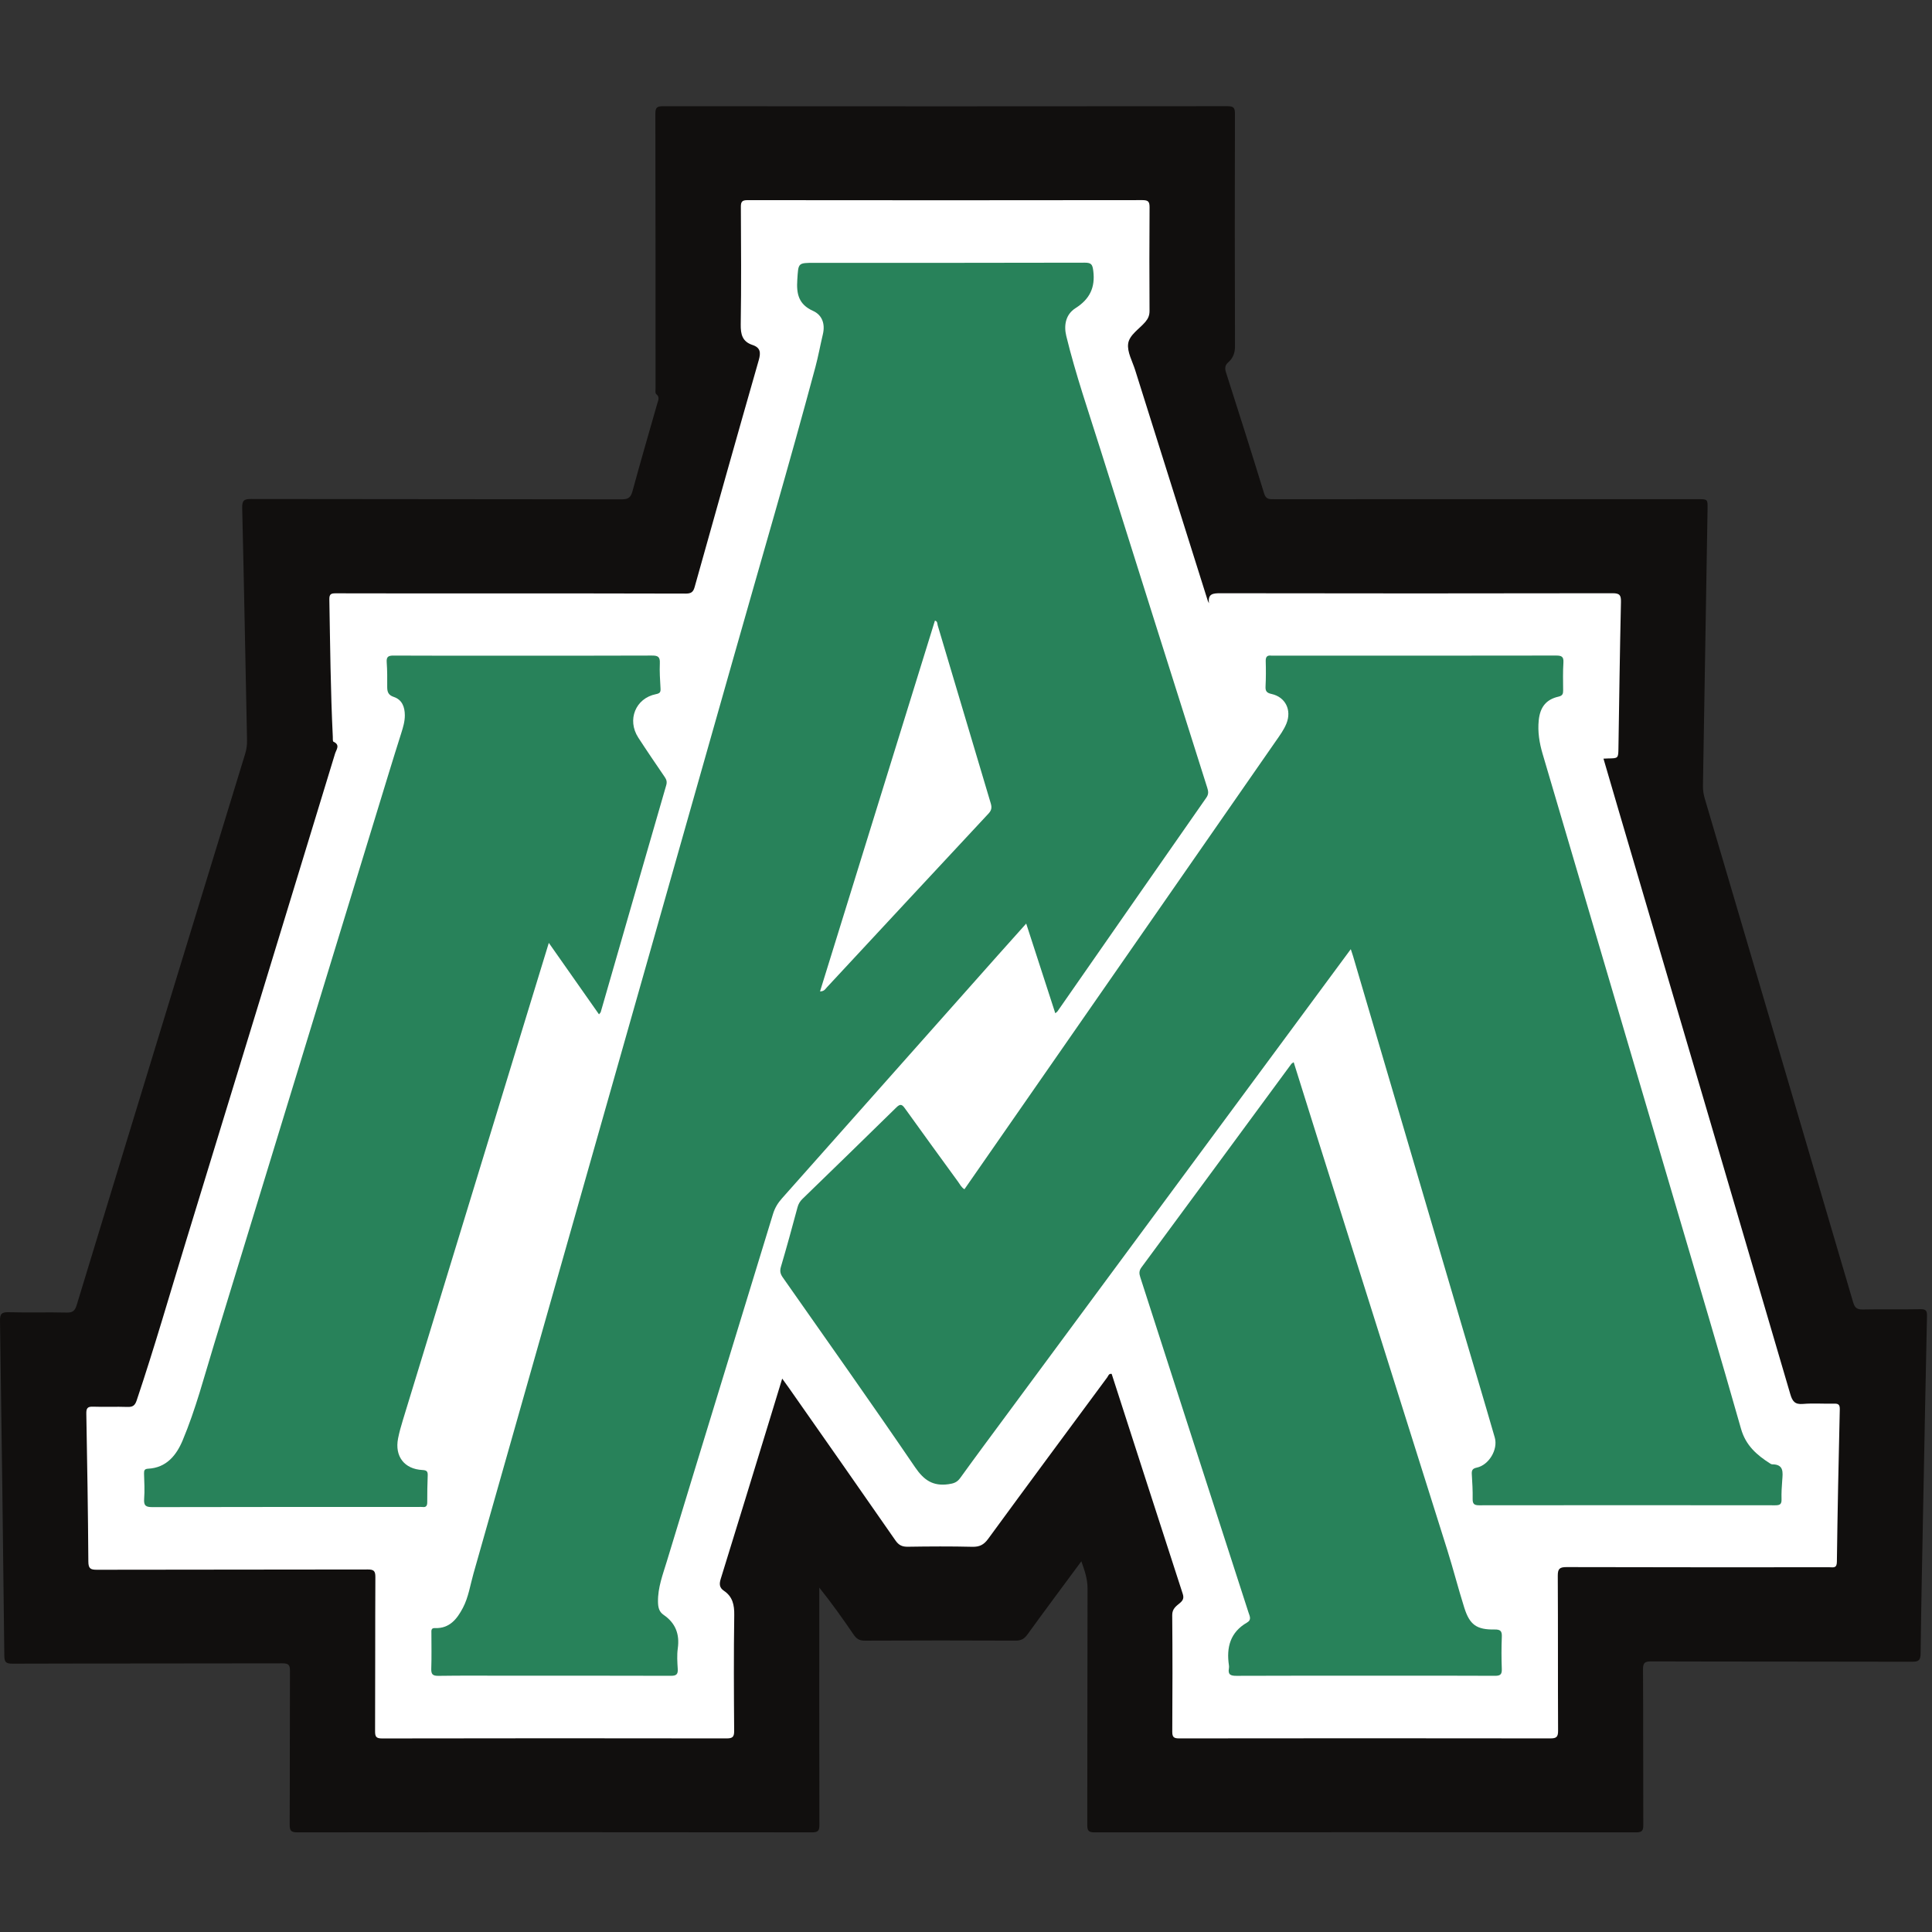 <?xml version="1.0" encoding="UTF-8"?>
<svg width="200px" height="200px" viewBox="0 0 200 200" version="1.1" xmlns="http://www.w3.org/2000/svg" xmlns:xlink="http://www.w3.org/1999/xlink">
    <rect x="0" y="0" width="200" height="200" fill="#333333" stroke="none"/>
    <!-- Generator: Sketch 51.3 (57544) - http://www.bohemiancoding.com/sketch -->
    <title>ark-monticello</title>
    <desc>Created with Sketch.</desc>
    <defs></defs>
    <g id="ark-monticello" stroke="none" stroke-width="1" fill="none" fill-rule="evenodd">
        <g id="ark-monticello_BGL" transform="translate(0, 10)">
            <g id="ark-monticello">
                <g id="g10" transform="translate(99.917, 90.025) scale(-1, 1) rotate(-180) translate(-99.917, -90.025) translate(0, 0.364)" fill-rule="nonzero">
                    <g id="g12">
                        <path d="M111.941,28.062 C110.031,25.477 108.179,22.999 106.367,20.494 C106.039,20.04 105.716,19.847 105.147,19.849 C99.933,19.872 94.72,19.874 89.506,19.847 C88.951,19.845 88.654,20.047 88.362,20.478 C87.248,22.114 86.1,23.729 84.811,25.338 C84.811,25.069 84.811,24.8 84.811,24.531 C84.811,16.617 84.805,8.704 84.823,0.791 C84.825,0.197 84.711,-2.54109884e-21 84.063,0.001 C66.303,0.022 48.545,0.022 30.786,-2.54109884e-21 C30.097,-0.001 29.984,0.2 29.987,0.834 C30.014,6.127 29.992,11.42 30.017,16.713 C30.02,17.331 29.872,17.498 29.239,17.497 C19.923,17.474 10.606,17.491 1.291,17.462 C0.571,17.459 0.454,17.659 0.447,18.327 C0.321,29.865 0.172,41.404 0.001,52.94 C-0.01,53.657 0.156,53.867 0.89,53.846 C2.9,53.791 4.913,53.859 6.924,53.809 C7.556,53.793 7.773,54.038 7.94,54.589 C11.377,65.884 14.827,77.175 18.278,88.466 C20.641,96.195 23.008,103.923 25.379,111.649 C25.52,112.11 25.583,112.567 25.573,113.051 C25.407,121.069 25.264,129.086 25.072,137.102 C25.053,137.9 25.277,138.031 26.017,138.03 C38.8,138.006 51.583,138.018 64.367,137.995 C65.044,137.994 65.3,138.193 65.475,138.839 C66.298,141.871 67.179,144.887 68.04,147.909 C68.139,148.253 68.326,148.58 67.926,148.897 C67.815,148.985 67.862,149.292 67.862,149.499 C67.859,158.974 67.866,168.449 67.843,177.924 C67.842,178.57 68.036,178.69 68.636,178.69 C88.115,178.675 107.594,178.674 127.074,178.693 C127.715,178.694 127.842,178.51 127.84,177.906 C127.82,169.887 127.816,161.867 127.845,153.848 C127.848,153.143 127.649,152.619 127.15,152.181 C126.807,151.879 126.777,151.568 126.916,151.133 C128.253,146.958 129.579,142.779 130.866,138.589 C131.051,137.991 131.403,138.008 131.862,138.008 C146.497,138.012 161.134,138.012 175.77,138.012 C176.778,138.012 176.781,138.012 176.766,137.012 C176.609,127.459 176.453,117.907 176.289,108.355 C176.281,107.897 176.346,107.464 176.474,107.03 C181.6,89.652 186.728,72.273 191.832,54.888 C192.007,54.294 192.239,54.116 192.848,54.129 C194.833,54.172 196.819,54.121 198.803,54.16 C199.379,54.171 199.493,53.989 199.482,53.45 C199.338,46.915 199.215,40.378 199.09,33.843 C198.992,28.736 198.882,23.63 198.821,18.523 C198.812,17.816 198.622,17.661 197.932,17.663 C188.934,17.689 179.936,17.67 170.937,17.699 C170.223,17.701 170.08,17.517 170.084,16.832 C170.115,11.486 170.093,6.14 170.113,0.794 C170.115,0.213 170.022,-0.001 169.362,-6.39429704e-14 C150.677,0.021 131.991,0.021 113.306,-6.39429704e-14 C112.643,-0.001 112.556,0.22 112.556,0.796 C112.574,8.948 112.558,17.1 112.582,25.251 C112.585,26.21 112.3,27.059 111.941,28.062" id="path14" fill="#110F0E"></path>
                        <path d="M125.154,127.236 C125.018,128.232 125.564,128.275 126.356,128.274 C139.879,128.251 153.403,128.249 166.927,128.275 C167.687,128.277 167.817,128.059 167.801,127.354 C167.688,122.327 167.619,117.299 167.541,112.271 C167.525,111.185 167.533,111.185 166.468,111.172 C166.338,111.17 166.207,111.16 165.992,111.15 C166.536,109.291 167.065,107.471 167.6,105.654 C173.515,85.562 179.436,65.471 185.329,45.372 C185.549,44.62 185.806,44.278 186.646,44.351 C187.698,44.441 188.762,44.354 189.82,44.382 C190.27,44.392 190.467,44.326 190.454,43.792 C190.331,38.526 190.221,33.261 190.153,27.995 C190.144,27.319 189.781,27.444 189.401,27.444 C180.324,27.443 171.246,27.434 162.168,27.461 C161.438,27.463 161.256,27.274 161.261,26.55 C161.292,21.204 161.266,15.858 161.292,10.512 C161.295,9.873 161.11,9.727 160.494,9.728 C147.685,9.746 134.876,9.744 122.066,9.728 C121.521,9.728 121.349,9.853 121.353,10.423 C121.378,14.445 121.384,18.468 121.348,22.491 C121.342,23.156 121.764,23.422 122.151,23.748 C122.473,24.021 122.576,24.262 122.437,24.691 C119.974,32.277 117.529,39.868 115.08,47.459 C114.779,47.522 114.733,47.253 114.622,47.103 C110.501,41.532 106.376,35.964 102.284,30.371 C101.844,29.771 101.398,29.545 100.656,29.562 C98.434,29.616 96.21,29.603 93.987,29.568 C93.399,29.559 93.045,29.719 92.695,30.222 C89.034,35.503 85.341,40.762 81.656,46.025 C81.46,46.304 81.259,46.577 80.973,46.973 C80.52,45.49 80.103,44.119 79.683,42.748 C77.996,37.243 76.316,31.735 74.609,26.236 C74.444,25.706 74.473,25.323 74.937,25.01 C75.844,24.401 76.024,23.55 76.009,22.491 C75.949,18.496 75.97,14.499 76,10.502 C76.005,9.866 75.821,9.726 75.206,9.727 C63.323,9.746 51.44,9.745 39.557,9.723 C38.938,9.722 38.825,9.903 38.828,10.477 C38.851,15.796 38.831,21.116 38.858,26.436 C38.861,27.066 38.689,27.215 38.071,27.214 C28.729,27.193 19.386,27.207 10.044,27.185 C9.381,27.183 9.151,27.298 9.146,28.03 C9.111,33.137 9.029,38.244 8.936,43.351 C8.927,43.896 9.053,44.088 9.626,44.067 C10.815,44.024 12.008,44.083 13.197,44.041 C13.737,44.022 13.971,44.186 14.147,44.711 C15.983,50.17 17.568,55.706 19.257,61.21 C24.419,78.026 29.551,94.851 34.686,111.675 C34.811,112.084 35.252,112.573 34.516,112.906 C34.431,112.944 34.46,113.252 34.451,113.435 C34.219,118.168 34.179,122.906 34.093,127.641 C34.083,128.216 34.301,128.267 34.776,128.266 C39.963,128.251 45.15,128.257 50.337,128.256 C57.218,128.255 64.099,128.261 70.98,128.238 C71.52,128.237 71.757,128.373 71.907,128.909 C74.1,136.744 76.305,144.574 78.544,152.395 C78.769,153.182 78.732,153.698 77.897,153.975 C76.852,154.321 76.664,155.064 76.68,156.106 C76.744,160.154 76.715,164.204 76.694,168.253 C76.691,168.786 76.8,168.967 77.377,168.967 C91.007,168.95 104.637,168.95 118.266,168.969 C118.875,168.97 119.007,168.802 119.003,168.216 C118.975,164.644 118.981,161.071 118.999,157.498 C119.001,157.04 118.857,156.707 118.567,156.365 C117.939,155.625 116.91,155.017 116.787,154.114 C116.669,153.255 117.222,152.296 117.507,151.39 C120.009,143.428 122.516,135.469 125.025,127.509 C125.055,127.414 125.11,127.327 125.154,127.236" id="path16" fill="#FFFFFF"></path>
                        <path d="M109.243,84.794 C108.232,87.909 107.25,90.938 106.232,94.078 C105.212,92.938 104.249,91.869 103.294,90.793 C95.846,82.405 88.402,74.012 80.946,65.628 C80.517,65.146 80.21,64.636 80.019,64.009 C76.36,52.021 72.67,40.042 69.028,28.049 C68.618,26.698 68.095,25.354 68.115,23.888 C68.123,23.316 68.209,22.849 68.697,22.515 C69.926,21.673 70.371,20.524 70.165,19.049 C70.067,18.349 70.116,17.62 70.16,16.909 C70.196,16.345 69.993,16.205 69.443,16.207 C63.885,16.226 58.327,16.218 52.77,16.218 C50.308,16.218 47.846,16.24 45.385,16.203 C44.773,16.194 44.625,16.382 44.645,16.963 C44.688,18.179 44.658,19.397 44.659,20.615 C44.659,20.874 44.605,21.166 45.028,21.148 C46.538,21.085 47.316,22.096 47.919,23.242 C48.499,24.345 48.676,25.599 49.014,26.79 C52.25,38.187 55.483,49.585 58.719,60.982 C64.448,81.161 70.189,101.336 75.907,121.519 C78.753,131.569 81.703,141.591 84.408,151.682 C84.709,152.803 84.914,153.949 85.183,155.08 C85.437,156.146 85.116,157.075 84.165,157.503 C82.671,158.174 82.437,159.262 82.536,160.725 C82.654,162.471 82.564,162.477 84.333,162.477 C93.65,162.477 102.966,162.468 112.282,162.494 C112.976,162.495 113.092,162.315 113.177,161.637 C113.392,159.914 112.799,158.714 111.346,157.793 C110.304,157.133 110.115,156 110.381,154.903 C111.356,150.902 112.707,147.009 113.939,143.084 C117.601,131.43 121.291,119.784 124.975,108.137 C125.09,107.772 125.136,107.481 124.88,107.114 C119.732,99.745 114.602,92.363 109.466,84.985 C109.439,84.944 109.389,84.917 109.243,84.794" id="path18" fill="#28825A"></path>
                        <path d="M139.833,91.428 C137.624,88.438 135.506,85.569 133.387,82.7 C123.719,69.621 114.051,56.543 104.384,43.463 C102.718,41.209 101.043,38.961 99.404,36.688 C99.075,36.229 98.719,36.114 98.176,36.04 C96.577,35.82 95.645,36.454 94.732,37.794 C90.237,44.394 85.617,50.908 81.033,57.447 C80.789,57.795 80.708,58.093 80.836,58.53 C81.441,60.58 82.007,62.642 82.559,64.707 C82.653,65.061 82.815,65.328 83.068,65.573 C86.315,68.725 89.564,71.874 92.792,75.046 C93.202,75.451 93.384,75.357 93.677,74.948 C95.495,72.412 97.331,69.889 99.168,67.367 C99.366,67.095 99.512,66.774 99.839,66.575 C103.028,71.164 106.213,75.744 109.395,80.325 C116.954,91.204 124.511,102.083 132.069,112.962 C132.476,113.548 132.905,114.123 133.174,114.792 C133.732,116.179 133.072,117.531 131.627,117.847 C131.131,117.955 130.985,118.137 131.009,118.624 C131.053,119.496 131.053,120.371 131.027,121.243 C131.014,121.704 131.184,121.875 131.625,121.813 C131.676,121.806 131.731,121.812 131.784,121.812 C141.55,121.812 151.317,121.806 161.083,121.824 C161.659,121.825 161.883,121.713 161.844,121.091 C161.783,120.142 161.808,119.186 161.816,118.233 C161.819,117.881 161.769,117.669 161.345,117.573 C160.061,117.284 159.428,116.492 159.289,115.115 C159.17,113.937 159.353,112.791 159.684,111.668 C164.316,95.946 168.956,80.226 173.588,64.503 C175.818,56.932 178.074,49.37 180.23,41.778 C180.719,40.055 181.857,39.068 183.236,38.189 C183.301,38.147 183.381,38.1 183.454,38.1 C184.68,38.099 184.56,37.271 184.496,36.448 C184.445,35.789 184.404,35.125 184.424,34.466 C184.44,33.958 184.24,33.859 183.772,33.859 C173.556,33.872 163.34,33.872 153.122,33.859 C152.6,33.858 152.438,34.01 152.448,34.531 C152.463,35.376 152.413,36.224 152.361,37.069 C152.337,37.468 152.418,37.664 152.872,37.758 C154.119,38.017 155.097,39.626 154.738,40.873 C153.605,44.802 152.427,48.72 151.272,52.644 C147.537,65.329 143.805,78.016 140.07,90.702 C140.012,90.902 139.941,91.099 139.833,91.428" id="path20" fill="#28825A"></path>
                        <path d="M62.007,84.682 C60.279,87.142 58.586,89.554 56.813,92.079 C56.014,89.47 55.255,86.991 54.496,84.511 C50.233,70.571 45.969,56.631 41.709,42.69 C41.517,42.061 41.335,41.425 41.208,40.78 C40.843,38.921 41.861,37.601 43.738,37.51 C44.153,37.49 44.293,37.374 44.277,36.962 C44.239,36.037 44.227,35.111 44.228,34.185 C44.228,33.826 44.129,33.629 43.732,33.683 C43.602,33.7 43.467,33.685 43.335,33.685 C34.153,33.685 24.972,33.693 15.79,33.669 C15.102,33.667 14.868,33.811 14.922,34.526 C14.988,35.394 14.936,36.271 14.911,37.143 C14.902,37.462 14.963,37.628 15.328,37.646 C17.233,37.74 18.264,39.045 18.906,40.575 C20.265,43.81 21.147,47.216 22.173,50.568 C28.197,70.256 34.218,89.945 40.242,109.634 C40.666,111.02 41.097,112.405 41.536,113.787 C41.728,114.394 41.912,115.004 41.908,115.644 C41.902,116.494 41.633,117.25 40.763,117.54 C40.19,117.731 40.081,118.073 40.084,118.589 C40.09,119.435 40.094,120.284 40.032,121.127 C39.988,121.712 40.213,121.824 40.748,121.821 C44.347,121.8 47.946,121.81 51.544,121.809 C56.863,121.809 62.181,121.8 67.5,121.823 C68.112,121.826 68.335,121.686 68.306,121.041 C68.267,120.171 68.329,119.296 68.377,118.425 C68.398,118.05 68.335,117.912 67.9,117.826 C65.788,117.405 64.887,115.162 66.072,113.333 C66.962,111.959 67.887,110.606 68.81,109.253 C68.999,108.975 69.069,108.748 68.965,108.39 C66.694,100.566 64.443,92.737 62.186,84.91 C62.173,84.863 62.123,84.828 62.007,84.682" id="path22" fill="#28825A"></path>
                        <path d="M133.922,79.726 C134.741,77.112 135.532,74.575 136.332,72.04 C140.828,57.775 145.332,43.511 149.819,29.243 C150.444,27.258 150.957,25.237 151.584,23.252 C152.145,21.479 152.867,20.972 154.726,21.001 C155.336,21.01 155.492,20.831 155.468,20.244 C155.422,19.135 155.424,18.021 155.466,16.911 C155.487,16.347 155.307,16.203 154.754,16.207 C150.917,16.23 147.08,16.218 143.242,16.218 C138.162,16.218 133.081,16.229 128,16.205 C127.399,16.202 127.098,16.324 127.217,16.974 C127.235,17.076 127.234,17.187 127.219,17.29 C126.939,19.152 127.354,20.719 129.096,21.722 C129.593,22.009 129.361,22.401 129.244,22.763 C127.365,28.585 125.478,34.404 123.599,40.226 C121.743,45.974 119.897,51.725 118.04,57.473 C117.92,57.843 117.902,58.135 118.162,58.485 C123.346,65.504 128.514,72.533 133.687,79.559 C133.716,79.598 133.771,79.62 133.922,79.726" id="path24" fill="#28825A"></path>
                        <path d="M84.889,87.056 C88.865,99.884 92.823,112.658 96.783,125.439 C97.066,125.374 97.02,125.118 97.073,124.94 C98.906,118.802 100.731,112.66 102.563,106.52 C102.684,106.117 102.66,105.818 102.336,105.471 C96.742,99.477 91.168,93.466 85.585,87.462 C85.433,87.298 85.319,87.055 84.889,87.056" id="path26" fill="#FFFFFF"></path>
                    </g>
                </g>
            </g>
        </g>
    </g>
</svg>